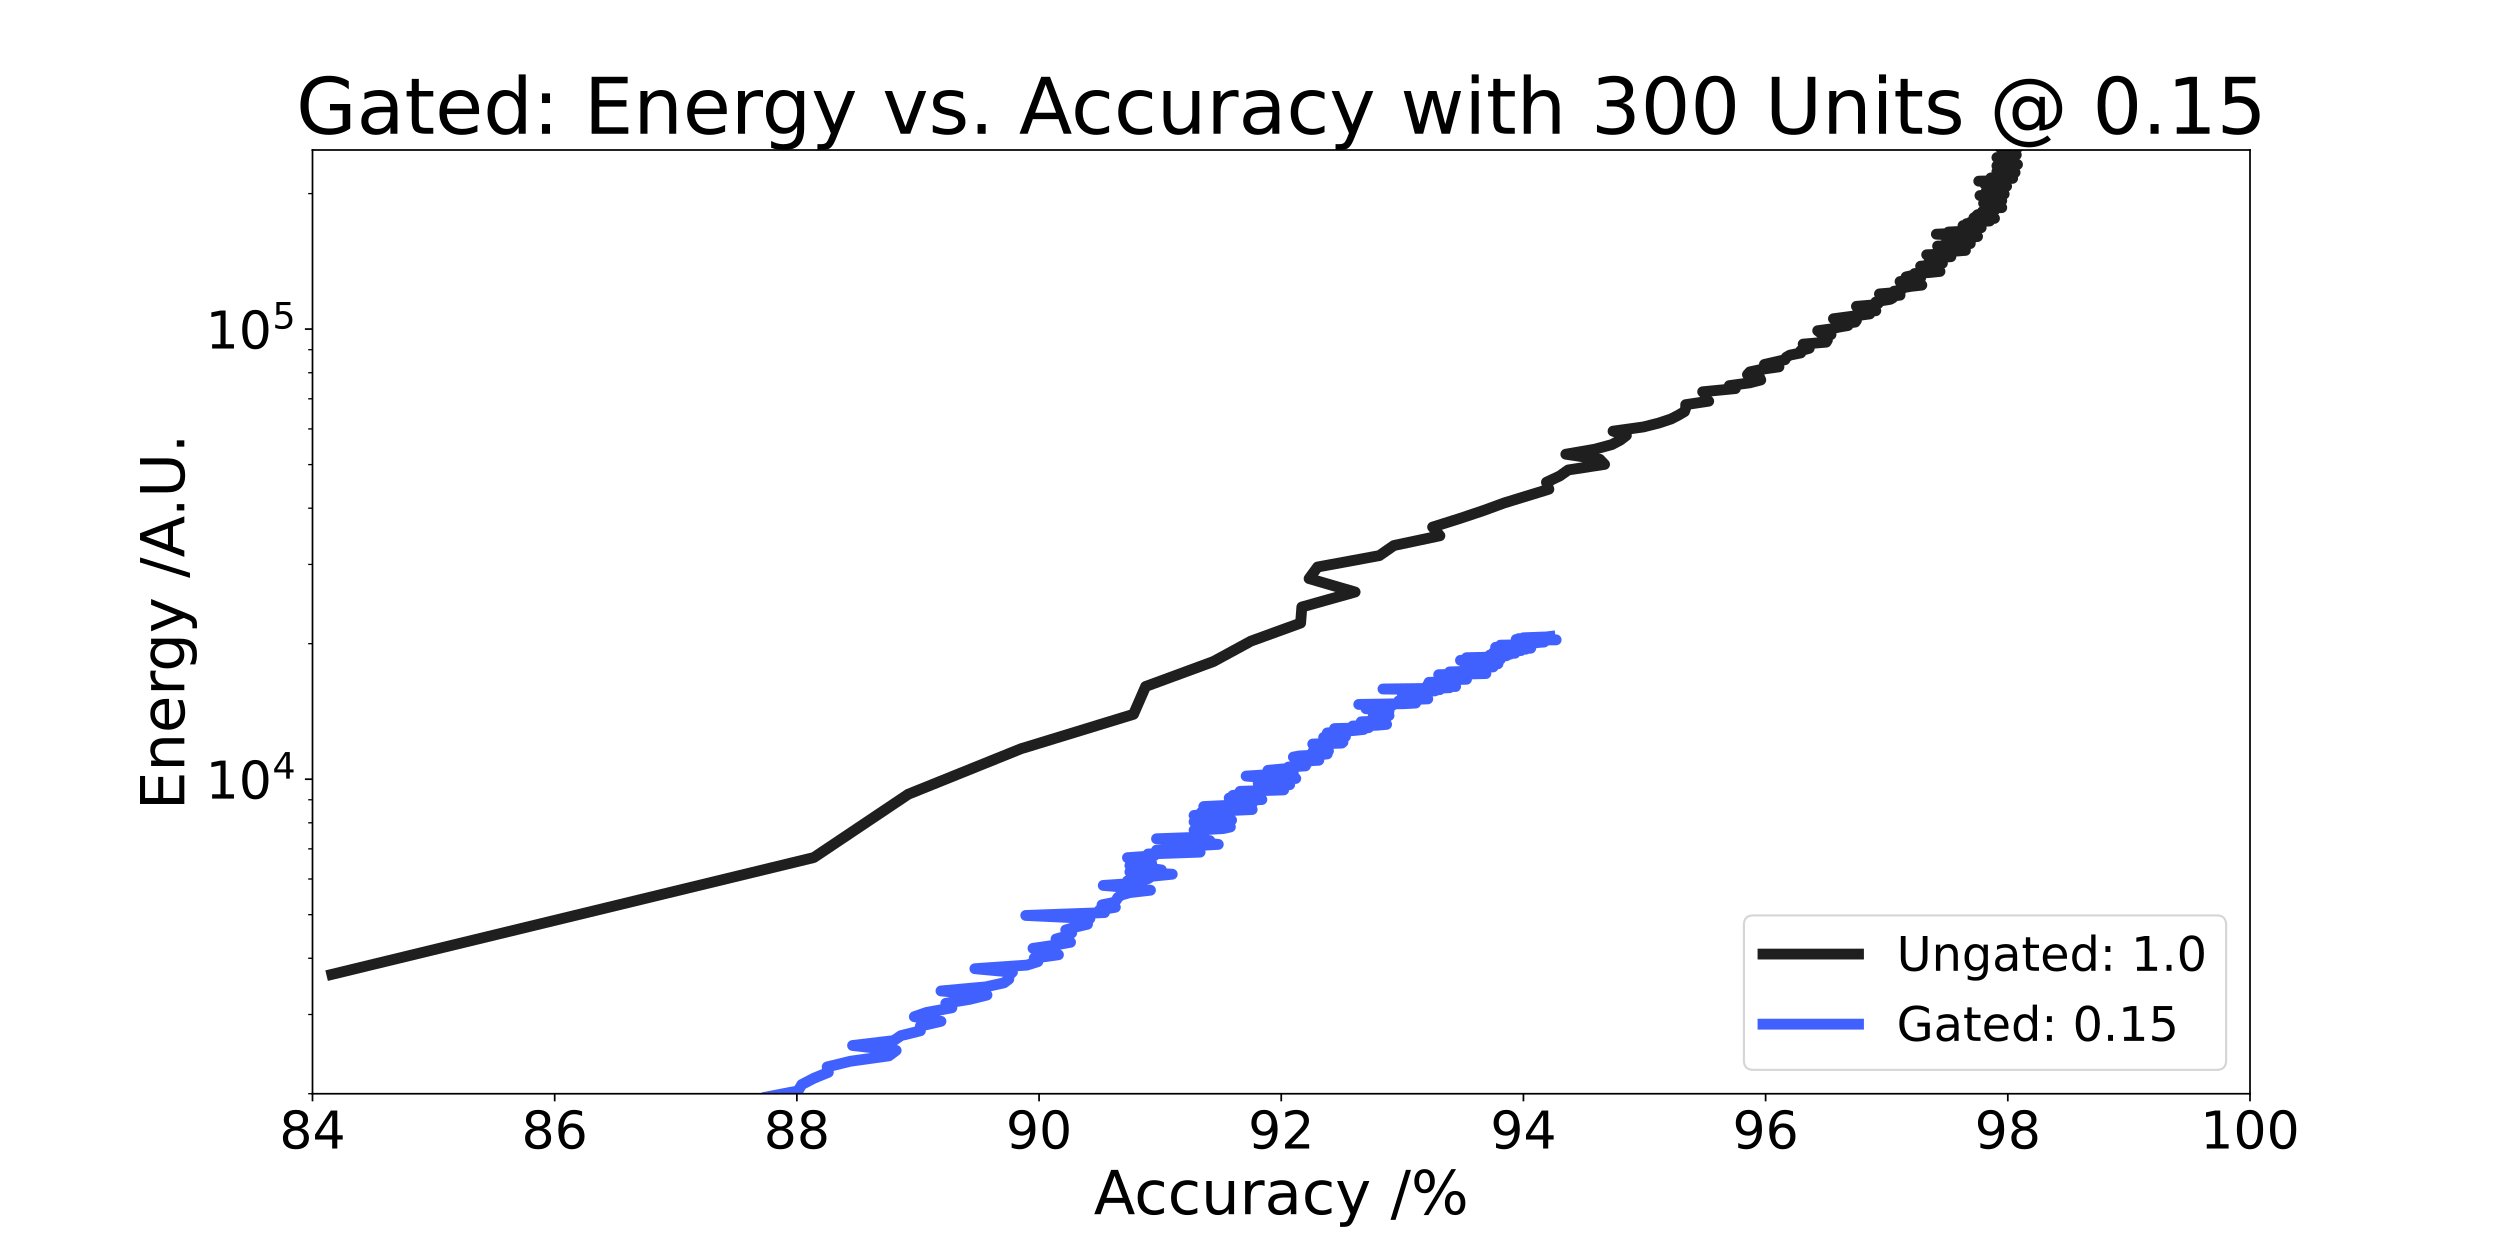 <?xml version="1.0" encoding="utf-8" standalone="no"?>
<!DOCTYPE svg PUBLIC "-//W3C//DTD SVG 1.1//EN"
  "http://www.w3.org/Graphics/SVG/1.1/DTD/svg11.dtd">
<!-- Created with matplotlib (https://matplotlib.org/) -->
<svg height="576pt" version="1.1" viewBox="0 0 1152 576" width="1152pt" xmlns="http://www.w3.org/2000/svg" xmlns:xlink="http://www.w3.org/1999/xlink">
 <defs>
  <style type="text/css">*{stroke-linecap:butt;stroke-linejoin:round;}</style>
 </defs>
 <g id="figure_1">
  <g id="patch_1">
   <path d="M 0 576 
L 1152 576 
L 1152 0 
L 0 0 
z
" style="fill:#ffffff;"/>
  </g>
  <g id="axes_1">
   <g id="patch_2">
    <path d="M 144 504 
L 1036.8 504 
L 1036.8 69.12 
L 144 69.12 
z
" style="fill:#ffffff;"/>
   </g>
   <g id="matplotlib.axis_1">
    <g id="xtick_1">
     <g id="line2d_1">
      <defs>
       <path d="M 0 0 
L 0 3.5 
" id="m99ed6a79a1" style="stroke:#000000;stroke-width:0.8;"/>
      </defs>
      <g>
       <use style="stroke:#000000;stroke-width:0.8;" x="144" xlink:href="#m99ed6a79a1" y="504"/>
      </g>
     </g>
     <g id="text_1">
      <!-- 84 -->
      <g transform="translate(128.73 529.236)scale(0.24 -0.24)">
       <defs>
        <path d="M 31.781 34.625 
Q 24.75 34.625 20.719 30.859 
Q 16.703 27.094 16.703 20.516 
Q 16.703 13.922 20.719 10.156 
Q 24.75 6.391 31.781 6.391 
Q 38.812 6.391 42.859 10.172 
Q 46.922 13.969 46.922 20.516 
Q 46.922 27.094 42.891 30.859 
Q 38.875 34.625 31.781 34.625 
z
M 21.922 38.812 
Q 15.578 40.375 12.031 44.719 
Q 8.5 49.078 8.5 55.328 
Q 8.5 64.062 14.719 69.141 
Q 20.953 74.219 31.781 74.219 
Q 42.672 74.219 48.875 69.141 
Q 55.078 64.062 55.078 55.328 
Q 55.078 49.078 51.531 44.719 
Q 48 40.375 41.703 38.812 
Q 48.828 37.156 52.797 32.312 
Q 56.781 27.484 56.781 20.516 
Q 56.781 9.906 50.312 4.234 
Q 43.844 -1.422 31.781 -1.422 
Q 19.734 -1.422 13.25 4.234 
Q 6.781 9.906 6.781 20.516 
Q 6.781 27.484 10.781 32.312 
Q 14.797 37.156 21.922 38.812 
z
M 18.312 54.391 
Q 18.312 48.734 21.844 45.562 
Q 25.391 42.391 31.781 42.391 
Q 38.141 42.391 41.719 45.562 
Q 45.312 48.734 45.312 54.391 
Q 45.312 60.062 41.719 63.234 
Q 38.141 66.406 31.781 66.406 
Q 25.391 66.406 21.844 63.234 
Q 18.312 60.062 18.312 54.391 
z
" id="DejaVuSans-56"/>
        <path d="M 37.797 64.312 
L 12.891 25.391 
L 37.797 25.391 
z
M 35.203 72.906 
L 47.609 72.906 
L 47.609 25.391 
L 58.016 25.391 
L 58.016 17.188 
L 47.609 17.188 
L 47.609 0 
L 37.797 0 
L 37.797 17.188 
L 4.891 17.188 
L 4.891 26.703 
z
" id="DejaVuSans-52"/>
       </defs>
       <use xlink:href="#DejaVuSans-56"/>
       <use x="63.623" xlink:href="#DejaVuSans-52"/>
      </g>
     </g>
    </g>
    <g id="xtick_2">
     <g id="line2d_2">
      <g>
       <use style="stroke:#000000;stroke-width:0.8;" x="255.6" xlink:href="#m99ed6a79a1" y="504"/>
      </g>
     </g>
     <g id="text_2">
      <!-- 86 -->
      <g transform="translate(240.33 529.236)scale(0.24 -0.24)">
       <defs>
        <path d="M 33.016 40.375 
Q 26.375 40.375 22.484 35.828 
Q 18.609 31.297 18.609 23.391 
Q 18.609 15.531 22.484 10.953 
Q 26.375 6.391 33.016 6.391 
Q 39.656 6.391 43.531 10.953 
Q 47.406 15.531 47.406 23.391 
Q 47.406 31.297 43.531 35.828 
Q 39.656 40.375 33.016 40.375 
z
M 52.594 71.297 
L 52.594 62.312 
Q 48.875 64.062 45.094 64.984 
Q 41.312 65.922 37.594 65.922 
Q 27.828 65.922 22.672 59.328 
Q 17.531 52.734 16.797 39.406 
Q 19.672 43.656 24.016 45.922 
Q 28.375 48.188 33.594 48.188 
Q 44.578 48.188 50.953 41.516 
Q 57.328 34.859 57.328 23.391 
Q 57.328 12.156 50.688 5.359 
Q 44.047 -1.422 33.016 -1.422 
Q 20.359 -1.422 13.672 8.266 
Q 6.984 17.969 6.984 36.375 
Q 6.984 53.656 15.188 63.938 
Q 23.391 74.219 37.203 74.219 
Q 40.922 74.219 44.703 73.484 
Q 48.484 72.75 52.594 71.297 
z
" id="DejaVuSans-54"/>
       </defs>
       <use xlink:href="#DejaVuSans-56"/>
       <use x="63.623" xlink:href="#DejaVuSans-54"/>
      </g>
     </g>
    </g>
    <g id="xtick_3">
     <g id="line2d_3">
      <g>
       <use style="stroke:#000000;stroke-width:0.8;" x="367.2" xlink:href="#m99ed6a79a1" y="504"/>
      </g>
     </g>
     <g id="text_3">
      <!-- 88 -->
      <g transform="translate(351.93 529.236)scale(0.24 -0.24)">
       <use xlink:href="#DejaVuSans-56"/>
       <use x="63.623" xlink:href="#DejaVuSans-56"/>
      </g>
     </g>
    </g>
    <g id="xtick_4">
     <g id="line2d_4">
      <g>
       <use style="stroke:#000000;stroke-width:0.8;" x="478.8" xlink:href="#m99ed6a79a1" y="504"/>
      </g>
     </g>
     <g id="text_4">
      <!-- 90 -->
      <g transform="translate(463.53 529.236)scale(0.24 -0.24)">
       <defs>
        <path d="M 10.984 1.516 
L 10.984 10.5 
Q 14.703 8.734 18.5 7.812 
Q 22.312 6.891 25.984 6.891 
Q 35.75 6.891 40.891 13.453 
Q 46.047 20.016 46.781 33.406 
Q 43.953 29.203 39.594 26.953 
Q 35.25 24.703 29.984 24.703 
Q 19.047 24.703 12.672 31.312 
Q 6.297 37.938 6.297 49.422 
Q 6.297 60.641 12.938 67.422 
Q 19.578 74.219 30.609 74.219 
Q 43.266 74.219 49.922 64.516 
Q 56.594 54.828 56.594 36.375 
Q 56.594 19.141 48.406 8.859 
Q 40.234 -1.422 26.422 -1.422 
Q 22.703 -1.422 18.891 -0.688 
Q 15.094 0.047 10.984 1.516 
z
M 30.609 32.422 
Q 37.25 32.422 41.125 36.953 
Q 45.016 41.5 45.016 49.422 
Q 45.016 57.281 41.125 61.844 
Q 37.25 66.406 30.609 66.406 
Q 23.969 66.406 20.094 61.844 
Q 16.219 57.281 16.219 49.422 
Q 16.219 41.5 20.094 36.953 
Q 23.969 32.422 30.609 32.422 
z
" id="DejaVuSans-57"/>
        <path d="M 31.781 66.406 
Q 24.172 66.406 20.328 58.906 
Q 16.5 51.422 16.5 36.375 
Q 16.5 21.391 20.328 13.891 
Q 24.172 6.391 31.781 6.391 
Q 39.453 6.391 43.281 13.891 
Q 47.125 21.391 47.125 36.375 
Q 47.125 51.422 43.281 58.906 
Q 39.453 66.406 31.781 66.406 
z
M 31.781 74.219 
Q 44.047 74.219 50.516 64.516 
Q 56.984 54.828 56.984 36.375 
Q 56.984 17.969 50.516 8.266 
Q 44.047 -1.422 31.781 -1.422 
Q 19.531 -1.422 13.062 8.266 
Q 6.594 17.969 6.594 36.375 
Q 6.594 54.828 13.062 64.516 
Q 19.531 74.219 31.781 74.219 
z
" id="DejaVuSans-48"/>
       </defs>
       <use xlink:href="#DejaVuSans-57"/>
       <use x="63.623" xlink:href="#DejaVuSans-48"/>
      </g>
     </g>
    </g>
    <g id="xtick_5">
     <g id="line2d_5">
      <g>
       <use style="stroke:#000000;stroke-width:0.8;" x="590.4" xlink:href="#m99ed6a79a1" y="504"/>
      </g>
     </g>
     <g id="text_5">
      <!-- 92 -->
      <g transform="translate(575.13 529.236)scale(0.24 -0.24)">
       <defs>
        <path d="M 19.188 8.297 
L 53.609 8.297 
L 53.609 0 
L 7.328 0 
L 7.328 8.297 
Q 12.938 14.109 22.625 23.891 
Q 32.328 33.688 34.812 36.531 
Q 39.547 41.844 41.422 45.531 
Q 43.312 49.219 43.312 52.781 
Q 43.312 58.594 39.234 62.25 
Q 35.156 65.922 28.609 65.922 
Q 23.969 65.922 18.812 64.312 
Q 13.672 62.703 7.812 59.422 
L 7.812 69.391 
Q 13.766 71.781 18.938 73 
Q 24.125 74.219 28.422 74.219 
Q 39.75 74.219 46.484 68.547 
Q 53.219 62.891 53.219 53.422 
Q 53.219 48.922 51.531 44.891 
Q 49.859 40.875 45.406 35.406 
Q 44.188 33.984 37.641 27.219 
Q 31.109 20.453 19.188 8.297 
z
" id="DejaVuSans-50"/>
       </defs>
       <use xlink:href="#DejaVuSans-57"/>
       <use x="63.623" xlink:href="#DejaVuSans-50"/>
      </g>
     </g>
    </g>
    <g id="xtick_6">
     <g id="line2d_6">
      <g>
       <use style="stroke:#000000;stroke-width:0.8;" x="702" xlink:href="#m99ed6a79a1" y="504"/>
      </g>
     </g>
     <g id="text_6">
      <!-- 94 -->
      <g transform="translate(686.73 529.236)scale(0.24 -0.24)">
       <use xlink:href="#DejaVuSans-57"/>
       <use x="63.623" xlink:href="#DejaVuSans-52"/>
      </g>
     </g>
    </g>
    <g id="xtick_7">
     <g id="line2d_7">
      <g>
       <use style="stroke:#000000;stroke-width:0.8;" x="813.6" xlink:href="#m99ed6a79a1" y="504"/>
      </g>
     </g>
     <g id="text_7">
      <!-- 96 -->
      <g transform="translate(798.33 529.236)scale(0.24 -0.24)">
       <use xlink:href="#DejaVuSans-57"/>
       <use x="63.623" xlink:href="#DejaVuSans-54"/>
      </g>
     </g>
    </g>
    <g id="xtick_8">
     <g id="line2d_8">
      <g>
       <use style="stroke:#000000;stroke-width:0.8;" x="925.2" xlink:href="#m99ed6a79a1" y="504"/>
      </g>
     </g>
     <g id="text_8">
      <!-- 98 -->
      <g transform="translate(909.93 529.236)scale(0.24 -0.24)">
       <use xlink:href="#DejaVuSans-57"/>
       <use x="63.623" xlink:href="#DejaVuSans-56"/>
      </g>
     </g>
    </g>
    <g id="xtick_9">
     <g id="line2d_9">
      <g>
       <use style="stroke:#000000;stroke-width:0.8;" x="1036.8" xlink:href="#m99ed6a79a1" y="504"/>
      </g>
     </g>
     <g id="text_9">
      <!-- 100 -->
      <g transform="translate(1013.895 529.236)scale(0.24 -0.24)">
       <defs>
        <path d="M 12.406 8.297 
L 28.516 8.297 
L 28.516 63.922 
L 10.984 60.406 
L 10.984 69.391 
L 28.422 72.906 
L 38.281 72.906 
L 38.281 8.297 
L 54.391 8.297 
L 54.391 0 
L 12.406 0 
z
" id="DejaVuSans-49"/>
       </defs>
       <use xlink:href="#DejaVuSans-49"/>
       <use x="63.623" xlink:href="#DejaVuSans-48"/>
       <use x="127.246" xlink:href="#DejaVuSans-48"/>
      </g>
     </g>
    </g>
    <g id="text_10">
     <!-- Accuracy /% -->
     <g transform="translate(504.013 559.503)scale(0.28 -0.28)">
      <defs>
       <path d="M 34.188 63.188 
L 20.797 26.906 
L 47.609 26.906 
z
M 28.609 72.906 
L 39.797 72.906 
L 67.578 0 
L 57.328 0 
L 50.688 18.703 
L 17.828 18.703 
L 11.188 0 
L 0.781 0 
z
" id="DejaVuSans-65"/>
       <path d="M 48.781 52.594 
L 48.781 44.188 
Q 44.969 46.297 41.141 47.344 
Q 37.312 48.391 33.406 48.391 
Q 24.656 48.391 19.812 42.844 
Q 14.984 37.312 14.984 27.297 
Q 14.984 17.281 19.812 11.734 
Q 24.656 6.203 33.406 6.203 
Q 37.312 6.203 41.141 7.25 
Q 44.969 8.297 48.781 10.406 
L 48.781 2.094 
Q 45.016 0.344 40.984 -0.531 
Q 36.969 -1.422 32.422 -1.422 
Q 20.062 -1.422 12.781 6.344 
Q 5.516 14.109 5.516 27.297 
Q 5.516 40.672 12.859 48.328 
Q 20.219 56 33.016 56 
Q 37.156 56 41.109 55.141 
Q 45.062 54.297 48.781 52.594 
z
" id="DejaVuSans-99"/>
       <path d="M 8.5 21.578 
L 8.5 54.688 
L 17.484 54.688 
L 17.484 21.922 
Q 17.484 14.156 20.5 10.266 
Q 23.531 6.391 29.594 6.391 
Q 36.859 6.391 41.078 11.031 
Q 45.312 15.672 45.312 23.688 
L 45.312 54.688 
L 54.297 54.688 
L 54.297 0 
L 45.312 0 
L 45.312 8.406 
Q 42.047 3.422 37.719 1 
Q 33.406 -1.422 27.688 -1.422 
Q 18.266 -1.422 13.375 4.438 
Q 8.5 10.297 8.5 21.578 
z
M 31.109 56 
z
" id="DejaVuSans-117"/>
       <path d="M 41.109 46.297 
Q 39.594 47.172 37.812 47.578 
Q 36.031 48 33.891 48 
Q 26.266 48 22.188 43.047 
Q 18.109 38.094 18.109 28.812 
L 18.109 0 
L 9.078 0 
L 9.078 54.688 
L 18.109 54.688 
L 18.109 46.188 
Q 20.953 51.172 25.484 53.578 
Q 30.031 56 36.531 56 
Q 37.453 56 38.578 55.875 
Q 39.703 55.766 41.062 55.516 
z
" id="DejaVuSans-114"/>
       <path d="M 34.281 27.484 
Q 23.391 27.484 19.188 25 
Q 14.984 22.516 14.984 16.5 
Q 14.984 11.719 18.141 8.906 
Q 21.297 6.109 26.703 6.109 
Q 34.188 6.109 38.703 11.406 
Q 43.219 16.703 43.219 25.484 
L 43.219 27.484 
z
M 52.203 31.203 
L 52.203 0 
L 43.219 0 
L 43.219 8.297 
Q 40.141 3.328 35.547 0.953 
Q 30.953 -1.422 24.312 -1.422 
Q 15.922 -1.422 10.953 3.297 
Q 6 8.016 6 15.922 
Q 6 25.141 12.172 29.828 
Q 18.359 34.516 30.609 34.516 
L 43.219 34.516 
L 43.219 35.406 
Q 43.219 41.609 39.141 45 
Q 35.062 48.391 27.688 48.391 
Q 23 48.391 18.547 47.266 
Q 14.109 46.141 10.016 43.891 
L 10.016 52.203 
Q 14.938 54.109 19.578 55.047 
Q 24.219 56 28.609 56 
Q 40.484 56 46.344 49.844 
Q 52.203 43.703 52.203 31.203 
z
" id="DejaVuSans-97"/>
       <path d="M 32.172 -5.078 
Q 28.375 -14.844 24.75 -17.812 
Q 21.141 -20.797 15.094 -20.797 
L 7.906 -20.797 
L 7.906 -13.281 
L 13.188 -13.281 
Q 16.891 -13.281 18.938 -11.516 
Q 21 -9.766 23.484 -3.219 
L 25.094 0.875 
L 2.984 54.688 
L 12.5 54.688 
L 29.594 11.922 
L 46.688 54.688 
L 56.203 54.688 
z
" id="DejaVuSans-121"/>
       <path id="DejaVuSans-32"/>
       <path d="M 25.391 72.906 
L 33.688 72.906 
L 8.297 -9.281 
L 0 -9.281 
z
" id="DejaVuSans-47"/>
       <path d="M 72.703 32.078 
Q 68.453 32.078 66.031 28.469 
Q 63.625 24.859 63.625 18.406 
Q 63.625 12.062 66.031 8.422 
Q 68.453 4.781 72.703 4.781 
Q 76.859 4.781 79.266 8.422 
Q 81.688 12.062 81.688 18.406 
Q 81.688 24.812 79.266 28.438 
Q 76.859 32.078 72.703 32.078 
z
M 72.703 38.281 
Q 80.422 38.281 84.953 32.906 
Q 89.5 27.547 89.5 18.406 
Q 89.5 9.281 84.938 3.922 
Q 80.375 -1.422 72.703 -1.422 
Q 64.891 -1.422 60.344 3.922 
Q 55.812 9.281 55.812 18.406 
Q 55.812 27.594 60.375 32.938 
Q 64.938 38.281 72.703 38.281 
z
M 22.312 68.016 
Q 18.109 68.016 15.688 64.375 
Q 13.281 60.75 13.281 54.391 
Q 13.281 47.953 15.672 44.328 
Q 18.062 40.719 22.312 40.719 
Q 26.562 40.719 28.969 44.328 
Q 31.391 47.953 31.391 54.391 
Q 31.391 60.688 28.953 64.344 
Q 26.516 68.016 22.312 68.016 
z
M 66.406 74.219 
L 74.219 74.219 
L 28.609 -1.422 
L 20.797 -1.422 
z
M 22.312 74.219 
Q 30.031 74.219 34.609 68.875 
Q 39.203 63.531 39.203 54.391 
Q 39.203 45.172 34.641 39.844 
Q 30.078 34.516 22.312 34.516 
Q 14.547 34.516 10.031 39.859 
Q 5.516 45.219 5.516 54.391 
Q 5.516 63.484 10.047 68.844 
Q 14.594 74.219 22.312 74.219 
z
" id="DejaVuSans-37"/>
      </defs>
      <use xlink:href="#DejaVuSans-65"/>
      <use x="66.658" xlink:href="#DejaVuSans-99"/>
      <use x="121.639" xlink:href="#DejaVuSans-99"/>
      <use x="176.619" xlink:href="#DejaVuSans-117"/>
      <use x="239.998" xlink:href="#DejaVuSans-114"/>
      <use x="281.111" xlink:href="#DejaVuSans-97"/>
      <use x="342.391" xlink:href="#DejaVuSans-99"/>
      <use x="397.371" xlink:href="#DejaVuSans-121"/>
      <use x="456.551" xlink:href="#DejaVuSans-32"/>
      <use x="488.338" xlink:href="#DejaVuSans-47"/>
      <use x="522.029" xlink:href="#DejaVuSans-37"/>
     </g>
    </g>
   </g>
   <g id="matplotlib.axis_2">
    <g id="ytick_1">
     <g id="line2d_10">
      <defs>
       <path d="M 0 0 
L -3.5 0 
" id="m118cb73f10" style="stroke:#000000;stroke-width:0.8;"/>
      </defs>
      <g>
       <use style="stroke:#000000;stroke-width:0.8;" x="144" xlink:href="#m118cb73f10" y="359.04"/>
      </g>
     </g>
     <g id="text_11">
      <!-- $\mathdefault{10^{4}}$ -->
      <g transform="translate(94.76 368.158)scale(0.24 -0.24)">
       <use transform="translate(0 0.684)" xlink:href="#DejaVuSans-49"/>
       <use transform="translate(63.623 0.684)" xlink:href="#DejaVuSans-48"/>
       <use transform="translate(128.203 38.966)scale(0.7)" xlink:href="#DejaVuSans-52"/>
      </g>
     </g>
    </g>
    <g id="ytick_2">
     <g id="line2d_11">
      <g>
       <use style="stroke:#000000;stroke-width:0.8;" x="144" xlink:href="#m118cb73f10" y="151.649"/>
      </g>
     </g>
     <g id="text_12">
      <!-- $\mathdefault{10^{5}}$ -->
      <g transform="translate(94.76 160.767)scale(0.24 -0.24)">
       <defs>
        <path d="M 10.797 72.906 
L 49.516 72.906 
L 49.516 64.594 
L 19.828 64.594 
L 19.828 46.734 
Q 21.969 47.469 24.109 47.828 
Q 26.266 48.188 28.422 48.188 
Q 40.625 48.188 47.75 41.5 
Q 54.891 34.812 54.891 23.391 
Q 54.891 11.625 47.562 5.094 
Q 40.234 -1.422 26.906 -1.422 
Q 22.312 -1.422 17.547 -0.641 
Q 12.797 0.141 7.719 1.703 
L 7.719 11.625 
Q 12.109 9.234 16.797 8.062 
Q 21.484 6.891 26.703 6.891 
Q 35.156 6.891 40.078 11.328 
Q 45.016 15.766 45.016 23.391 
Q 45.016 31 40.078 35.438 
Q 35.156 39.891 26.703 39.891 
Q 22.75 39.891 18.812 39.016 
Q 14.891 38.141 10.797 36.281 
z
" id="DejaVuSans-53"/>
       </defs>
       <use transform="translate(0 0.684)" xlink:href="#DejaVuSans-49"/>
       <use transform="translate(63.623 0.684)" xlink:href="#DejaVuSans-48"/>
       <use transform="translate(128.203 38.966)scale(0.7)" xlink:href="#DejaVuSans-53"/>
      </g>
     </g>
    </g>
    <g id="ytick_3">
     <g id="line2d_12">
      <defs>
       <path d="M 0 0 
L -2 0 
" id="maff7049615" style="stroke:#000000;stroke-width:0.6;"/>
      </defs>
      <g>
       <use style="stroke:#000000;stroke-width:0.6;" x="144" xlink:href="#maff7049615" y="504"/>
      </g>
     </g>
    </g>
    <g id="ytick_4">
     <g id="line2d_13">
      <g>
       <use style="stroke:#000000;stroke-width:0.6;" x="144" xlink:href="#maff7049615" y="467.48"/>
      </g>
     </g>
    </g>
    <g id="ytick_5">
     <g id="line2d_14">
      <g>
       <use style="stroke:#000000;stroke-width:0.6;" x="144" xlink:href="#maff7049615" y="441.569"/>
      </g>
     </g>
    </g>
    <g id="ytick_6">
     <g id="line2d_15">
      <g>
       <use style="stroke:#000000;stroke-width:0.6;" x="144" xlink:href="#maff7049615" y="421.471"/>
      </g>
     </g>
    </g>
    <g id="ytick_7">
     <g id="line2d_16">
      <g>
       <use style="stroke:#000000;stroke-width:0.6;" x="144" xlink:href="#maff7049615" y="405.049"/>
      </g>
     </g>
    </g>
    <g id="ytick_8">
     <g id="line2d_17">
      <g>
       <use style="stroke:#000000;stroke-width:0.6;" x="144" xlink:href="#maff7049615" y="391.165"/>
      </g>
     </g>
    </g>
    <g id="ytick_9">
     <g id="line2d_18">
      <g>
       <use style="stroke:#000000;stroke-width:0.6;" x="144" xlink:href="#maff7049615" y="379.138"/>
      </g>
     </g>
    </g>
    <g id="ytick_10">
     <g id="line2d_19">
      <g>
       <use style="stroke:#000000;stroke-width:0.6;" x="144" xlink:href="#maff7049615" y="368.53"/>
      </g>
     </g>
    </g>
    <g id="ytick_11">
     <g id="line2d_20">
      <g>
       <use style="stroke:#000000;stroke-width:0.6;" x="144" xlink:href="#maff7049615" y="296.609"/>
      </g>
     </g>
    </g>
    <g id="ytick_12">
     <g id="line2d_21">
      <g>
       <use style="stroke:#000000;stroke-width:0.6;" x="144" xlink:href="#maff7049615" y="260.089"/>
      </g>
     </g>
    </g>
    <g id="ytick_13">
     <g id="line2d_22">
      <g>
       <use style="stroke:#000000;stroke-width:0.6;" x="144" xlink:href="#maff7049615" y="234.178"/>
      </g>
     </g>
    </g>
    <g id="ytick_14">
     <g id="line2d_23">
      <g>
       <use style="stroke:#000000;stroke-width:0.6;" x="144" xlink:href="#maff7049615" y="214.08"/>
      </g>
     </g>
    </g>
    <g id="ytick_15">
     <g id="line2d_24">
      <g>
       <use style="stroke:#000000;stroke-width:0.6;" x="144" xlink:href="#maff7049615" y="197.659"/>
      </g>
     </g>
    </g>
    <g id="ytick_16">
     <g id="line2d_25">
      <g>
       <use style="stroke:#000000;stroke-width:0.6;" x="144" xlink:href="#maff7049615" y="183.774"/>
      </g>
     </g>
    </g>
    <g id="ytick_17">
     <g id="line2d_26">
      <g>
       <use style="stroke:#000000;stroke-width:0.6;" x="144" xlink:href="#maff7049615" y="171.747"/>
      </g>
     </g>
    </g>
    <g id="ytick_18">
     <g id="line2d_27">
      <g>
       <use style="stroke:#000000;stroke-width:0.6;" x="144" xlink:href="#maff7049615" y="161.139"/>
      </g>
     </g>
    </g>
    <g id="ytick_19">
     <g id="line2d_28">
      <g>
       <use style="stroke:#000000;stroke-width:0.6;" x="144" xlink:href="#maff7049615" y="89.218"/>
      </g>
     </g>
    </g>
    <g id="text_13">
     <!-- Energy /A.U. -->
     <g transform="translate(84.937 373.22)rotate(-90)scale(0.28 -0.28)">
      <defs>
       <path d="M 9.812 72.906 
L 55.906 72.906 
L 55.906 64.594 
L 19.672 64.594 
L 19.672 43.016 
L 54.391 43.016 
L 54.391 34.719 
L 19.672 34.719 
L 19.672 8.297 
L 56.781 8.297 
L 56.781 0 
L 9.812 0 
z
" id="DejaVuSans-69"/>
       <path d="M 54.891 33.016 
L 54.891 0 
L 45.906 0 
L 45.906 32.719 
Q 45.906 40.484 42.875 44.328 
Q 39.844 48.188 33.797 48.188 
Q 26.516 48.188 22.312 43.547 
Q 18.109 38.922 18.109 30.906 
L 18.109 0 
L 9.078 0 
L 9.078 54.688 
L 18.109 54.688 
L 18.109 46.188 
Q 21.344 51.125 25.703 53.562 
Q 30.078 56 35.797 56 
Q 45.219 56 50.047 50.172 
Q 54.891 44.344 54.891 33.016 
z
" id="DejaVuSans-110"/>
       <path d="M 56.203 29.594 
L 56.203 25.203 
L 14.891 25.203 
Q 15.484 15.922 20.484 11.062 
Q 25.484 6.203 34.422 6.203 
Q 39.594 6.203 44.453 7.469 
Q 49.312 8.734 54.109 11.281 
L 54.109 2.781 
Q 49.266 0.734 44.188 -0.344 
Q 39.109 -1.422 33.891 -1.422 
Q 20.797 -1.422 13.156 6.188 
Q 5.516 13.812 5.516 26.812 
Q 5.516 40.234 12.766 48.109 
Q 20.016 56 32.328 56 
Q 43.359 56 49.781 48.891 
Q 56.203 41.797 56.203 29.594 
z
M 47.219 32.234 
Q 47.125 39.594 43.094 43.984 
Q 39.062 48.391 32.422 48.391 
Q 24.906 48.391 20.391 44.141 
Q 15.875 39.891 15.188 32.172 
z
" id="DejaVuSans-101"/>
       <path d="M 45.406 27.984 
Q 45.406 37.75 41.375 43.109 
Q 37.359 48.484 30.078 48.484 
Q 22.859 48.484 18.828 43.109 
Q 14.797 37.75 14.797 27.984 
Q 14.797 18.266 18.828 12.891 
Q 22.859 7.516 30.078 7.516 
Q 37.359 7.516 41.375 12.891 
Q 45.406 18.266 45.406 27.984 
z
M 54.391 6.781 
Q 54.391 -7.172 48.188 -13.984 
Q 42 -20.797 29.203 -20.797 
Q 24.469 -20.797 20.266 -20.094 
Q 16.062 -19.391 12.109 -17.922 
L 12.109 -9.188 
Q 16.062 -11.328 19.922 -12.344 
Q 23.781 -13.375 27.781 -13.375 
Q 36.625 -13.375 41.016 -8.766 
Q 45.406 -4.156 45.406 5.172 
L 45.406 9.625 
Q 42.625 4.781 38.281 2.391 
Q 33.938 0 27.875 0 
Q 17.828 0 11.672 7.656 
Q 5.516 15.328 5.516 27.984 
Q 5.516 40.672 11.672 48.328 
Q 17.828 56 27.875 56 
Q 33.938 56 38.281 53.609 
Q 42.625 51.219 45.406 46.391 
L 45.406 54.688 
L 54.391 54.688 
z
" id="DejaVuSans-103"/>
       <path d="M 10.688 12.406 
L 21 12.406 
L 21 0 
L 10.688 0 
z
" id="DejaVuSans-46"/>
       <path d="M 8.688 72.906 
L 18.609 72.906 
L 18.609 28.609 
Q 18.609 16.891 22.844 11.734 
Q 27.094 6.594 36.625 6.594 
Q 46.094 6.594 50.344 11.734 
Q 54.594 16.891 54.594 28.609 
L 54.594 72.906 
L 64.5 72.906 
L 64.5 27.391 
Q 64.5 13.141 57.438 5.859 
Q 50.391 -1.422 36.625 -1.422 
Q 22.797 -1.422 15.734 5.859 
Q 8.688 13.141 8.688 27.391 
z
" id="DejaVuSans-85"/>
      </defs>
      <use xlink:href="#DejaVuSans-69"/>
      <use x="63.184" xlink:href="#DejaVuSans-110"/>
      <use x="126.562" xlink:href="#DejaVuSans-101"/>
      <use x="188.086" xlink:href="#DejaVuSans-114"/>
      <use x="227.449" xlink:href="#DejaVuSans-103"/>
      <use x="290.926" xlink:href="#DejaVuSans-121"/>
      <use x="350.105" xlink:href="#DejaVuSans-32"/>
      <use x="381.893" xlink:href="#DejaVuSans-47"/>
      <use x="415.584" xlink:href="#DejaVuSans-65"/>
      <use x="482.242" xlink:href="#DejaVuSans-46"/>
      <use x="514.029" xlink:href="#DejaVuSans-85"/>
      <use x="587.223" xlink:href="#DejaVuSans-46"/>
     </g>
    </g>
   </g>
   <g id="line2d_29">
    <path clip-path="url(#p86ae964ac0)" d="M 152.928 448.991 
L 375.012 395.149 
L 418.536 365.973 
L 470.43 345.036 
L 522.324 329.137 
L 527.904 316.33 
L 559.152 304.822 
L 576.45 295.418 
L 599.328 287.102 
L 599.886 279.71 
L 624.438 272.802 
L 603.234 266.614 
L 607.14 261.278 
L 635.598 256.026 
L 642.294 251.375 
L 663.498 246.88 
L 660.15 242.872 
L 672.426 238.996 
L 683.586 235.251 
L 693.072 231.772 
L 713.718 225.43 
L 712.602 222.217 
L 718.74 219.323 
L 722.646 216.556 
L 739.386 213.986 
L 737.154 211.649 
L 721.53 209.3 
L 734.922 206.984 
L 742.734 204.87 
L 746.64 202.794 
L 749.43 200.662 
L 743.292 198.677 
L 757.242 196.746 
L 764.496 194.908 
L 770.076 193.039 
L 773.424 191.3 
L 776.214 189.669 
L 776.772 188.04 
L 776.772 186.469 
L 787.374 184.87 
L 785.7 183.411 
L 786.258 181.998 
L 784.584 180.535 
L 799.65 179.072 
L 796.86 177.695 
L 806.346 176.399 
L 811.368 175.096 
L 810.81 173.83 
L 805.23 172.619 
L 806.346 171.362 
L 811.926 170.165 
L 819.738 169.056 
L 813.042 167.938 
L 822.528 165.748 
L 823.086 164.642 
L 824.76 163.649 
L 829.782 162.631 
L 829.782 161.579 
L 833.688 160.512 
L 833.688 159.527 
L 830.898 158.565 
L 841.5 157.667 
L 842.058 156.758 
L 840.942 155.906 
L 840.942 154.997 
L 843.732 154.178 
L 838.71 153.287 
L 837.594 152.396 
L 843.732 151.566 
L 847.08 150.789 
L 851.544 150.004 
L 848.754 149.219 
L 854.892 148.424 
L 855.45 147.648 
L 844.848 146.879 
L 861.588 144.661 
L 856.008 143.899 
L 864.378 143.179 
L 858.24 142.496 
L 861.03 141.816 
L 855.45 141.161 
L 863.82 140.455 
L 865.494 139.827 
L 864.378 139.157 
L 867.168 138.549 
L 871.074 137.917 
L 872.19 137.255 
L 869.4 136.618 
L 875.538 136.019 
L 866.052 135.434 
L 873.306 134.819 
L 872.748 134.206 
L 876.096 133.662 
L 875.538 133.116 
L 877.212 132.509 
L 880.56 131.953 
L 885.582 131.388 
L 876.654 130.311 
L 875.538 129.737 
L 878.886 129.191 
L 883.908 128.643 
L 885.024 128.138 
L 878.328 127.584 
L 880.56 127.081 
L 885.582 126.568 
L 882.234 126.056 
L 889.488 125.537 
L 893.952 125.07 
L 887.256 124.565 
L 887.256 124.094 
L 893.394 123.629 
L 885.024 122.652 
L 890.604 122.187 
L 890.604 121.75 
L 895.068 121.298 
L 892.836 120.844 
L 888.93 120.421 
L 890.046 119.992 
L 893.952 119.548 
L 891.72 119.103 
L 892.836 118.726 
L 898.974 118.286 
L 894.51 117.848 
L 887.814 117.404 
L 897.858 116.979 
L 894.51 116.547 
L 900.648 115.758 
L 905.67 115.383 
L 900.648 114.996 
L 899.532 114.583 
L 897.858 114.2 
L 898.974 113.788 
L 892.836 113.396 
L 904.554 112.985 
L 903.438 112.584 
L 907.902 112.23 
L 896.742 111.843 
L 901.764 111.452 
L 902.322 111.079 
L 906.228 110.744 
L 900.648 110.364 
L 905.67 110.027 
L 909.018 109.655 
L 907.344 109.344 
L 911.25 108.994 
L 907.344 108.629 
L 892.278 107.907 
L 906.786 107.225 
L 897.858 106.914 
L 904.554 106.577 
L 907.902 105.929 
L 906.228 105.576 
L 908.46 105.23 
L 912.924 104.933 
L 909.576 104.604 
L 905.112 104.277 
L 904.554 103.969 
L 909.576 103.642 
L 909.576 103.349 
L 906.228 103.057 
L 910.692 102.764 
L 907.902 102.451 
L 911.25 102.131 
L 916.83 101.837 
L 910.692 101.227 
L 912.366 100.95 
L 919.062 100.636 
L 909.576 100.346 
L 915.156 100.045 
L 910.692 99.761 
L 910.692 99.48 
L 912.366 99.229 
L 911.25 98.942 
L 912.366 98.667 
L 914.598 98.388 
L 914.04 98.108 
L 916.83 97.813 
L 913.482 97.531 
L 918.504 97.265 
L 919.062 96.973 
L 915.156 96.725 
L 917.388 96.217 
L 915.156 95.931 
L 922.41 95.679 
L 918.504 95.435 
L 915.156 94.915 
L 918.504 94.662 
L 916.83 94.403 
L 916.272 94.153 
L 917.946 93.907 
L 914.04 93.655 
L 915.156 93.431 
L 917.388 93.217 
L 915.156 92.99 
L 916.272 92.749 
L 922.41 92.489 
L 914.598 92.244 
L 914.598 91.998 
L 917.388 91.751 
L 914.598 91.505 
L 914.598 91.262 
L 916.272 91.045 
L 916.83 90.79 
L 920.178 90.571 
L 917.946 90.345 
L 912.366 90.107 
L 923.526 89.433 
L 918.504 89.226 
L 921.852 88.564 
L 915.156 88.334 
L 916.272 88.122 
L 919.062 87.932 
L 917.388 87.689 
L 920.178 87.484 
L 921.294 87.282 
L 920.178 87.072 
L 917.946 86.871 
L 921.294 86.666 
L 920.736 86.459 
L 921.294 86.256 
L 918.504 86.036 
L 924.642 85.83 
L 917.946 85.63 
L 916.83 85.422 
L 921.852 85.031 
L 914.598 84.856 
L 923.526 84.657 
L 919.062 84.456 
L 919.062 84.248 
L 924.084 83.857 
L 911.808 83.473 
L 920.178 83.273 
L 920.178 83.094 
L 922.41 82.922 
L 918.504 82.737 
L 921.294 82.367 
L 927.432 82.185 
L 917.388 81.994 
L 923.526 81.822 
L 920.178 81.613 
L 925.758 81.266 
L 923.526 81.076 
L 923.526 80.89 
L 922.968 80.711 
L 920.736 80.372 
L 922.968 80.185 
L 921.852 80.01 
L 923.526 79.839 
L 923.526 79.67 
L 928.548 79.492 
L 920.178 79.337 
L 921.852 79.187 
L 920.178 79.001 
L 921.852 78.846 
L 925.2 78.705 
L 921.294 78.393 
L 925.2 78.218 
L 924.084 78.051 
L 926.316 77.887 
L 921.852 77.564 
L 923.526 77.384 
L 923.526 77.207 
L 924.642 77.04 
L 923.526 76.88 
L 926.874 76.727 
L 920.178 76.428 
L 924.642 76.267 
L 922.968 76.109 
L 929.664 75.807 
L 924.084 75.647 
L 926.874 75.478 
L 926.874 75.332 
L 927.432 75.179 
L 926.874 75.055 
L 924.642 74.916 
L 927.432 74.752 
L 921.294 74.46 
L 925.2 73.98 
L 927.99 73.84 
L 922.41 73.687 
L 925.2 73.543 
L 924.642 73.426 
L 926.316 73.294 
L 925.758 73.145 
L 926.316 73 
L 925.758 72.862 
L 924.642 72.727 
L 920.178 72.598 
L 926.316 72.478 
L 924.084 72.189 
L 928.548 72.034 
L 926.316 71.906 
L 926.874 71.765 
L 922.968 71.646 
L 928.548 71.509 
L 929.106 71.367 
L 925.2 71.246 
L 926.316 71.119 
L 924.084 70.983 
L 925.2 70.853 
L 927.432 70.726 
L 925.2 70.589 
L 928.548 70.46 
L 925.2 70.321 
L 927.99 70.067 
L 927.99 69.945 
L 926.316 69.824 
L 926.874 69.702 
L 926.874 69.57 
L 927.99 69.444 
L 923.526 69.312 
L 927.432 69.191 
L 925.758 69.066 
L 928.548 68.946 
L 925.758 68.819 
L 926.316 68.698 
L 928.548 68.479 
L 927.99 68.355 
L 921.852 68.007 
L 924.084 67.893 
L 921.294 67.767 
L 930.222 67.646 
L 928.548 67.405 
L 928.548 67.405 
" style="fill:none;stroke:#1f1f1f;stroke-linecap:square;stroke-width:5;"/>
   </g>
   <g id="line2d_30">
    <path clip-path="url(#p86ae964ac0)" d="M 172.24 577 
L 197.568 573.08 
L 193.662 567.782 
L 227.7 562.954 
L 248.346 557.936 
L 270.666 553.423 
L 271.224 548.713 
L 269.55 544.188 
L 269.55 540.084 
L 298.008 536.124 
L 301.914 532.228 
L 319.77 528.36 
L 337.068 524.908 
L 328.698 521.546 
L 331.488 518.203 
L 341.532 514.977 
L 350.46 511.711 
L 353.808 508.769 
L 352.134 505.708 
L 367.758 502.678 
L 369.432 499.771 
L 375.012 496.866 
L 381.708 494.118 
L 381.15 491.639 
L 391.752 489.037 
L 409.608 486.538 
L 412.956 484.039 
L 392.868 481.763 
L 411.84 479.501 
L 415.188 477.199 
L 424.116 474.991 
L 424.116 472.815 
L 433.602 470.619 
L 421.326 468.496 
L 426.906 466.544 
L 438.624 464.404 
L 435.834 462.321 
L 446.994 460.458 
L 454.806 458.508 
L 433.602 456.631 
L 454.248 454.754 
L 462.618 452.892 
L 464.85 451.236 
L 464.85 449.583 
L 466.524 447.984 
L 449.226 446.384 
L 473.22 444.72 
L 478.242 443.134 
L 476.568 441.527 
L 487.728 439.952 
L 480.474 438.478 
L 476.01 436.997 
L 485.496 435.622 
L 493.308 434.198 
L 486.612 432.693 
L 491.634 431.308 
L 493.866 429.889 
L 491.076 428.516 
L 495.54 427.2 
L 501.12 425.893 
L 501.12 424.571 
L 502.236 423.222 
L 472.662 421.837 
L 508.932 420.529 
L 506.7 419.286 
L 513.954 418.07 
L 507.816 416.946 
L 513.396 415.824 
L 514.512 414.634 
L 515.07 413.572 
L 516.744 412.412 
L 520.65 411.306 
L 530.136 410.205 
L 521.766 409.146 
L 508.374 408.005 
L 524.556 406.928 
L 519.534 405.908 
L 529.02 404.886 
L 530.694 403.793 
L 540.18 402.834 
L 520.65 401.8 
L 535.158 400.863 
L 520.65 398.856 
L 530.694 397.883 
L 529.578 396.987 
L 529.578 396.082 
L 519.534 395.224 
L 531.81 394.334 
L 529.02 393.52 
L 553.014 392.659 
L 532.926 391.734 
L 547.434 390.891 
L 546.876 389.906 
L 561.384 389.094 
L 552.456 388.185 
L 557.478 387.354 
L 532.926 386.502 
L 554.688 385.729 
L 554.688 384.137 
L 551.34 383.315 
L 550.224 382.561 
L 563.616 381.811 
L 566.964 381.065 
L 554.688 380.237 
L 559.152 379.491 
L 550.224 378.678 
L 567.522 377.931 
L 554.13 377.21 
L 556.92 376.536 
L 550.224 375.738 
L 559.71 374.999 
L 553.572 374.307 
L 563.616 373.669 
L 577.008 373.031 
L 575.334 372.374 
L 554.688 371.647 
L 568.08 371.011 
L 577.008 370.379 
L 571.428 369.736 
L 570.87 369.101 
L 581.472 368.426 
L 566.406 367.748 
L 571.986 367.125 
L 568.08 366.528 
L 572.544 365.912 
L 580.356 365.305 
L 571.428 364.637 
L 591.516 363.998 
L 585.378 363.341 
L 585.378 362.753 
L 588.726 362.138 
L 594.306 361.581 
L 579.798 361.01 
L 587.61 360.45 
L 582.588 359.292 
L 597.096 358.719 
L 580.914 358.166 
L 574.218 357.614 
L 582.588 357.082 
L 595.98 356.55 
L 594.306 356.041 
L 593.19 355.471 
L 584.262 354.969 
L 595.422 353.929 
L 593.748 353.439 
L 601.56 352.922 
L 597.096 352.383 
L 602.118 351.834 
L 597.654 351.317 
L 599.328 350.796 
L 607.698 350.329 
L 606.582 349.878 
L 606.582 349.387 
L 595.98 348.85 
L 598.77 348.342 
L 607.698 347.856 
L 611.604 347.41 
L 604.908 346.488 
L 612.162 346.015 
L 611.604 345.539 
L 605.466 345.075 
L 610.488 344.616 
L 608.256 344.193 
L 609.93 343.749 
L 612.162 343.316 
L 604.908 342.855 
L 618.3 342.425 
L 618.858 341.968 
L 614.394 341.551 
L 610.488 340.668 
L 614.952 340.232 
L 609.93 339.799 
L 619.974 339.418 
L 616.626 338.978 
L 612.162 338.558 
L 614.952 338.138 
L 611.604 337.726 
L 618.3 337.334 
L 619.416 336.944 
L 624.438 336.558 
L 628.344 336.139 
L 614.952 335.722 
L 630.576 335.335 
L 631.134 334.929 
L 623.322 334.554 
L 634.482 334.184 
L 638.946 333.789 
L 629.46 333.402 
L 638.388 332.982 
L 627.228 332.613 
L 634.482 332.252 
L 638.388 331.904 
L 635.598 331.554 
L 637.83 331.179 
L 634.482 330.8 
L 638.946 330.42 
L 636.156 330.053 
L 640.062 329.726 
L 632.808 329.366 
L 636.714 329.027 
L 633.924 328.71 
L 635.04 328.346 
L 636.714 327.979 
L 640.062 327.622 
L 636.156 327.277 
L 635.598 326.919 
L 629.46 326.588 
L 640.062 326.258 
L 636.714 325.571 
L 641.178 325.252 
L 641.736 324.919 
L 626.112 324.597 
L 646.758 324.271 
L 652.338 323.969 
L 646.758 323.648 
L 646.758 323.332 
L 644.526 322.966 
L 653.454 322.674 
L 649.548 322.345 
L 657.918 322.046 
L 650.106 321.455 
L 651.78 321.147 
L 656.802 320.824 
L 654.57 320.52 
L 646.2 319.905 
L 646.2 319.586 
L 655.686 319.285 
L 653.454 318.983 
L 655.686 318.664 
L 661.266 318.354 
L 657.918 318.088 
L 663.498 317.781 
L 637.272 317.492 
L 660.15 317.208 
L 667.962 316.896 
L 659.034 316.595 
L 670.752 316.335 
L 662.94 316.077 
L 669.636 315.786 
L 657.918 315.508 
L 668.52 314.925 
L 670.752 314.674 
L 658.476 314.414 
L 670.194 314.137 
L 662.382 313.861 
L 663.498 313.591 
L 665.73 313.305 
L 675.774 313.002 
L 673.542 312.705 
L 670.752 312.45 
L 674.658 312.195 
L 665.172 311.929 
L 672.426 311.652 
L 670.194 311.386 
L 662.94 310.901 
L 684.702 310.379 
L 681.912 310.124 
L 683.028 309.878 
L 667.962 309.615 
L 683.586 309.083 
L 678.564 308.84 
L 677.448 308.58 
L 674.658 308.314 
L 682.47 308.084 
L 679.122 307.825 
L 688.05 307.31 
L 683.028 307.074 
L 685.818 306.838 
L 681.912 306.585 
L 675.774 306.338 
L 690.282 305.88 
L 685.818 305.649 
L 688.608 305.425 
L 676.89 305.207 
L 684.702 304.987 
L 679.68 304.743 
L 687.492 304.503 
L 672.984 304.283 
L 691.398 303.79 
L 683.028 303.544 
L 688.608 303.301 
L 675.774 303.065 
L 686.376 302.832 
L 686.376 302.615 
L 687.492 302.377 
L 694.188 302.155 
L 686.376 301.937 
L 695.862 301.459 
L 691.398 301.252 
L 698.094 301.014 
L 688.05 300.808 
L 689.724 300.581 
L 694.746 300.406 
L 696.978 300.206 
L 693.63 299.978 
L 700.884 299.779 
L 696.978 299.347 
L 703.116 299.132 
L 700.326 298.913 
L 705.348 298.7 
L 703.674 298.511 
L 689.166 298.274 
L 693.63 298.076 
L 703.674 297.879 
L 693.63 297.657 
L 704.79 297.468 
L 691.398 297.284 
L 705.348 297.066 
L 703.116 296.867 
L 704.232 296.691 
L 704.232 296.481 
L 707.58 296.259 
L 708.696 296.057 
L 711.486 295.86 
L 708.138 295.654 
L 708.696 295.443 
L 699.21 295.055 
L 717.066 294.851 
L 698.652 294.653 
L 712.044 294.461 
L 699.768 294.29 
L 714.276 294.082 
L 702 293.884 
L 712.602 293.499 
L 714.276 293.288 
L 714.276 293.288 
" style="fill:none;stroke:#4161ff;stroke-linecap:square;stroke-width:5;"/>
   </g>
   <g id="patch_3">
    <path d="M 144 504 
L 144 69.12 
" style="fill:none;stroke:#000000;stroke-linecap:square;stroke-linejoin:miter;stroke-width:0.8;"/>
   </g>
   <g id="patch_4">
    <path d="M 1036.8 504 
L 1036.8 69.12 
" style="fill:none;stroke:#000000;stroke-linecap:square;stroke-linejoin:miter;stroke-width:0.8;"/>
   </g>
   <g id="patch_5">
    <path d="M 144 504 
L 1036.8 504 
" style="fill:none;stroke:#000000;stroke-linecap:square;stroke-linejoin:miter;stroke-width:0.8;"/>
   </g>
   <g id="patch_6">
    <path d="M 144 69.12 
L 1036.8 69.12 
" style="fill:none;stroke:#000000;stroke-linecap:square;stroke-linejoin:miter;stroke-width:0.8;"/>
   </g>
   <g id="text_14">
    <!-- Gated: Energy vs. Accuracy with 300 Units @ 0.15 -->
    <g transform="translate(136.443 61.633)scale(0.36 -0.36)">
     <defs>
      <path d="M 59.516 10.406 
L 59.516 29.984 
L 43.406 29.984 
L 43.406 38.094 
L 69.281 38.094 
L 69.281 6.781 
Q 63.578 2.734 56.688 0.656 
Q 49.812 -1.422 42 -1.422 
Q 24.906 -1.422 15.25 8.562 
Q 5.609 18.562 5.609 36.375 
Q 5.609 54.25 15.25 64.234 
Q 24.906 74.219 42 74.219 
Q 49.125 74.219 55.547 72.453 
Q 61.969 70.703 67.391 67.281 
L 67.391 56.781 
Q 61.922 61.422 55.766 63.766 
Q 49.609 66.109 42.828 66.109 
Q 29.438 66.109 22.719 58.641 
Q 16.016 51.172 16.016 36.375 
Q 16.016 21.625 22.719 14.156 
Q 29.438 6.688 42.828 6.688 
Q 48.047 6.688 52.141 7.594 
Q 56.25 8.5 59.516 10.406 
z
" id="DejaVuSans-71"/>
      <path d="M 18.312 70.219 
L 18.312 54.688 
L 36.812 54.688 
L 36.812 47.703 
L 18.312 47.703 
L 18.312 18.016 
Q 18.312 11.328 20.141 9.422 
Q 21.969 7.516 27.594 7.516 
L 36.812 7.516 
L 36.812 0 
L 27.594 0 
Q 17.188 0 13.234 3.875 
Q 9.281 7.766 9.281 18.016 
L 9.281 47.703 
L 2.688 47.703 
L 2.688 54.688 
L 9.281 54.688 
L 9.281 70.219 
z
" id="DejaVuSans-116"/>
      <path d="M 45.406 46.391 
L 45.406 75.984 
L 54.391 75.984 
L 54.391 0 
L 45.406 0 
L 45.406 8.203 
Q 42.578 3.328 38.25 0.953 
Q 33.938 -1.422 27.875 -1.422 
Q 17.969 -1.422 11.734 6.484 
Q 5.516 14.406 5.516 27.297 
Q 5.516 40.188 11.734 48.094 
Q 17.969 56 27.875 56 
Q 33.938 56 38.25 53.625 
Q 42.578 51.266 45.406 46.391 
z
M 14.797 27.297 
Q 14.797 17.391 18.875 11.75 
Q 22.953 6.109 30.078 6.109 
Q 37.203 6.109 41.297 11.75 
Q 45.406 17.391 45.406 27.297 
Q 45.406 37.203 41.297 42.844 
Q 37.203 48.484 30.078 48.484 
Q 22.953 48.484 18.875 42.844 
Q 14.797 37.203 14.797 27.297 
z
" id="DejaVuSans-100"/>
      <path d="M 11.719 12.406 
L 22.016 12.406 
L 22.016 0 
L 11.719 0 
z
M 11.719 51.703 
L 22.016 51.703 
L 22.016 39.312 
L 11.719 39.312 
z
" id="DejaVuSans-58"/>
      <path d="M 2.984 54.688 
L 12.5 54.688 
L 29.594 8.797 
L 46.688 54.688 
L 56.203 54.688 
L 35.688 0 
L 23.484 0 
z
" id="DejaVuSans-118"/>
      <path d="M 44.281 53.078 
L 44.281 44.578 
Q 40.484 46.531 36.375 47.5 
Q 32.281 48.484 27.875 48.484 
Q 21.188 48.484 17.844 46.438 
Q 14.5 44.391 14.5 40.281 
Q 14.5 37.156 16.891 35.375 
Q 19.281 33.594 26.516 31.984 
L 29.594 31.297 
Q 39.156 29.25 43.188 25.516 
Q 47.219 21.781 47.219 15.094 
Q 47.219 7.469 41.188 3.016 
Q 35.156 -1.422 24.609 -1.422 
Q 20.219 -1.422 15.453 -0.562 
Q 10.688 0.297 5.422 2 
L 5.422 11.281 
Q 10.406 8.688 15.234 7.391 
Q 20.062 6.109 24.812 6.109 
Q 31.156 6.109 34.562 8.281 
Q 37.984 10.453 37.984 14.406 
Q 37.984 18.062 35.516 20.016 
Q 33.062 21.969 24.703 23.781 
L 21.578 24.516 
Q 13.234 26.266 9.516 29.906 
Q 5.812 33.547 5.812 39.891 
Q 5.812 47.609 11.281 51.797 
Q 16.75 56 26.812 56 
Q 31.781 56 36.172 55.266 
Q 40.578 54.547 44.281 53.078 
z
" id="DejaVuSans-115"/>
      <path d="M 4.203 54.688 
L 13.188 54.688 
L 24.422 12.016 
L 35.594 54.688 
L 46.188 54.688 
L 57.422 12.016 
L 68.609 54.688 
L 77.594 54.688 
L 63.281 0 
L 52.688 0 
L 40.922 44.828 
L 29.109 0 
L 18.5 0 
z
" id="DejaVuSans-119"/>
      <path d="M 9.422 54.688 
L 18.406 54.688 
L 18.406 0 
L 9.422 0 
z
M 9.422 75.984 
L 18.406 75.984 
L 18.406 64.594 
L 9.422 64.594 
z
" id="DejaVuSans-105"/>
      <path d="M 54.891 33.016 
L 54.891 0 
L 45.906 0 
L 45.906 32.719 
Q 45.906 40.484 42.875 44.328 
Q 39.844 48.188 33.797 48.188 
Q 26.516 48.188 22.312 43.547 
Q 18.109 38.922 18.109 30.906 
L 18.109 0 
L 9.078 0 
L 9.078 75.984 
L 18.109 75.984 
L 18.109 46.188 
Q 21.344 51.125 25.703 53.562 
Q 30.078 56 35.797 56 
Q 45.219 56 50.047 50.172 
Q 54.891 44.344 54.891 33.016 
z
" id="DejaVuSans-104"/>
      <path d="M 40.578 39.312 
Q 47.656 37.797 51.625 33 
Q 55.609 28.219 55.609 21.188 
Q 55.609 10.406 48.188 4.484 
Q 40.766 -1.422 27.094 -1.422 
Q 22.516 -1.422 17.656 -0.516 
Q 12.797 0.391 7.625 2.203 
L 7.625 11.719 
Q 11.719 9.328 16.594 8.109 
Q 21.484 6.891 26.812 6.891 
Q 36.078 6.891 40.938 10.547 
Q 45.797 14.203 45.797 21.188 
Q 45.797 27.641 41.281 31.266 
Q 36.766 34.906 28.719 34.906 
L 20.219 34.906 
L 20.219 43.016 
L 29.109 43.016 
Q 36.375 43.016 40.234 45.922 
Q 44.094 48.828 44.094 54.297 
Q 44.094 59.906 40.109 62.906 
Q 36.141 65.922 28.719 65.922 
Q 24.656 65.922 20.016 65.031 
Q 15.375 64.156 9.812 62.312 
L 9.812 71.094 
Q 15.438 72.656 20.344 73.438 
Q 25.25 74.219 29.594 74.219 
Q 40.828 74.219 47.359 69.109 
Q 53.906 64.016 53.906 55.328 
Q 53.906 49.266 50.438 45.094 
Q 46.969 40.922 40.578 39.312 
z
" id="DejaVuSans-51"/>
      <path d="M 37.203 26.219 
Q 37.203 19.234 40.672 15.25 
Q 44.141 11.281 50.203 11.281 
Q 56.203 11.281 59.641 15.281 
Q 63.094 19.281 63.094 26.219 
Q 63.094 33.062 59.578 37.078 
Q 56.062 41.109 50.094 41.109 
Q 44.188 41.109 40.688 37.109 
Q 37.203 33.109 37.203 26.219 
z
M 63.812 11.625 
Q 60.891 7.859 57.109 6.078 
Q 53.328 4.297 48.297 4.297 
Q 39.891 4.297 34.641 10.375 
Q 29.391 16.453 29.391 26.219 
Q 29.391 35.984 34.656 42.078 
Q 39.938 48.188 48.297 48.188 
Q 53.328 48.188 57.125 46.359 
Q 60.938 44.531 63.812 40.828 
L 63.812 47.219 
L 70.797 47.219 
L 70.797 11.281 
Q 77.938 12.359 81.953 17.797 
Q 85.984 23.25 85.984 31.891 
Q 85.984 37.109 84.438 41.703 
Q 82.906 46.297 79.781 50.203 
Q 74.703 56.594 67.406 59.984 
Q 60.109 63.375 51.516 63.375 
Q 45.516 63.375 39.984 61.781 
Q 34.469 60.203 29.781 57.078 
Q 22.125 52.094 17.797 44.016 
Q 13.484 35.938 13.484 26.516 
Q 13.484 18.75 16.281 11.953 
Q 19.094 5.172 24.422 0 
Q 29.547 -5.078 36.281 -7.734 
Q 43.016 -10.406 50.688 -10.406 
Q 56.984 -10.406 63.062 -8.281 
Q 69.141 -6.156 74.219 -2.203 
L 78.609 -7.625 
Q 72.516 -12.359 65.312 -14.875 
Q 58.109 -17.391 50.688 -17.391 
Q 41.656 -17.391 33.641 -14.188 
Q 25.641 -10.984 19.391 -4.891 
Q 13.141 1.219 9.859 9.25 
Q 6.594 17.281 6.594 26.516 
Q 6.594 35.406 9.906 43.453 
Q 13.234 51.516 19.391 57.625 
Q 25.688 63.812 33.938 67.109 
Q 42.188 70.406 51.422 70.406 
Q 61.766 70.406 70.625 66.156 
Q 79.5 61.922 85.5 54.109 
Q 89.156 49.312 91.078 43.703 
Q 93.016 38.094 93.016 32.078 
Q 93.016 19.234 85.25 11.812 
Q 77.484 4.391 63.812 4.109 
z
" id="DejaVuSans-64"/>
     </defs>
     <use xlink:href="#DejaVuSans-71"/>
     <use x="77.49" xlink:href="#DejaVuSans-97"/>
     <use x="138.77" xlink:href="#DejaVuSans-116"/>
     <use x="177.979" xlink:href="#DejaVuSans-101"/>
     <use x="239.502" xlink:href="#DejaVuSans-100"/>
     <use x="302.979" xlink:href="#DejaVuSans-58"/>
     <use x="336.67" xlink:href="#DejaVuSans-32"/>
     <use x="368.457" xlink:href="#DejaVuSans-69"/>
     <use x="431.641" xlink:href="#DejaVuSans-110"/>
     <use x="495.02" xlink:href="#DejaVuSans-101"/>
     <use x="556.543" xlink:href="#DejaVuSans-114"/>
     <use x="595.906" xlink:href="#DejaVuSans-103"/>
     <use x="659.383" xlink:href="#DejaVuSans-121"/>
     <use x="718.562" xlink:href="#DejaVuSans-32"/>
     <use x="750.35" xlink:href="#DejaVuSans-118"/>
     <use x="809.529" xlink:href="#DejaVuSans-115"/>
     <use x="861.629" xlink:href="#DejaVuSans-46"/>
     <use x="893.416" xlink:href="#DejaVuSans-32"/>
     <use x="925.203" xlink:href="#DejaVuSans-65"/>
     <use x="991.861" xlink:href="#DejaVuSans-99"/>
     <use x="1046.842" xlink:href="#DejaVuSans-99"/>
     <use x="1101.822" xlink:href="#DejaVuSans-117"/>
     <use x="1165.201" xlink:href="#DejaVuSans-114"/>
     <use x="1206.314" xlink:href="#DejaVuSans-97"/>
     <use x="1267.594" xlink:href="#DejaVuSans-99"/>
     <use x="1322.574" xlink:href="#DejaVuSans-121"/>
     <use x="1381.754" xlink:href="#DejaVuSans-32"/>
     <use x="1413.541" xlink:href="#DejaVuSans-119"/>
     <use x="1495.328" xlink:href="#DejaVuSans-105"/>
     <use x="1523.111" xlink:href="#DejaVuSans-116"/>
     <use x="1562.32" xlink:href="#DejaVuSans-104"/>
     <use x="1625.699" xlink:href="#DejaVuSans-32"/>
     <use x="1657.486" xlink:href="#DejaVuSans-51"/>
     <use x="1721.109" xlink:href="#DejaVuSans-48"/>
     <use x="1784.732" xlink:href="#DejaVuSans-48"/>
     <use x="1848.355" xlink:href="#DejaVuSans-32"/>
     <use x="1880.143" xlink:href="#DejaVuSans-85"/>
     <use x="1953.336" xlink:href="#DejaVuSans-110"/>
     <use x="2016.715" xlink:href="#DejaVuSans-105"/>
     <use x="2044.498" xlink:href="#DejaVuSans-116"/>
     <use x="2083.707" xlink:href="#DejaVuSans-115"/>
     <use x="2135.807" xlink:href="#DejaVuSans-32"/>
     <use x="2167.594" xlink:href="#DejaVuSans-64"/>
     <use x="2267.594" xlink:href="#DejaVuSans-32"/>
     <use x="2299.381" xlink:href="#DejaVuSans-48"/>
     <use x="2363.004" xlink:href="#DejaVuSans-46"/>
     <use x="2394.791" xlink:href="#DejaVuSans-49"/>
     <use x="2458.414" xlink:href="#DejaVuSans-53"/>
    </g>
   </g>
   <g id="legend_1">
    <g id="patch_7">
     <path d="M 807.99 493 
L 1021.4 493 
Q 1025.8 493 1025.8 488.6 
L 1025.8 426.216 
Q 1025.8 421.816 1021.4 421.816 
L 807.99 421.816 
Q 803.59 421.816 803.59 426.216 
L 803.59 488.6 
Q 803.59 493 807.99 493 
z
" style="fill:#ffffff;opacity:0.8;stroke:#cccccc;stroke-linejoin:miter;"/>
    </g>
    <g id="line2d_31">
     <path d="M 812.39 439.633 
L 856.39 439.633 
" style="fill:none;stroke:#1f1f1f;stroke-linecap:square;stroke-width:5;"/>
    </g>
    <g id="line2d_32"/>
    <g id="text_15">
     <!-- Ungated: 1.0 -->
     <g transform="translate(873.99 447.333)scale(0.22 -0.22)">
      <use xlink:href="#DejaVuSans-85"/>
      <use x="73.193" xlink:href="#DejaVuSans-110"/>
      <use x="136.572" xlink:href="#DejaVuSans-103"/>
      <use x="200.049" xlink:href="#DejaVuSans-97"/>
      <use x="261.328" xlink:href="#DejaVuSans-116"/>
      <use x="300.537" xlink:href="#DejaVuSans-101"/>
      <use x="362.061" xlink:href="#DejaVuSans-100"/>
      <use x="425.537" xlink:href="#DejaVuSans-58"/>
      <use x="459.229" xlink:href="#DejaVuSans-32"/>
      <use x="491.016" xlink:href="#DejaVuSans-49"/>
      <use x="554.639" xlink:href="#DejaVuSans-46"/>
      <use x="586.426" xlink:href="#DejaVuSans-48"/>
     </g>
    </g>
    <g id="line2d_33">
     <path d="M 812.39 471.925 
L 856.39 471.925 
" style="fill:none;stroke:#4161ff;stroke-linecap:square;stroke-width:5;"/>
    </g>
    <g id="line2d_34"/>
    <g id="text_16">
     <!-- Gated: 0.15 -->
     <g transform="translate(873.99 479.625)scale(0.22 -0.22)">
      <use xlink:href="#DejaVuSans-71"/>
      <use x="77.49" xlink:href="#DejaVuSans-97"/>
      <use x="138.77" xlink:href="#DejaVuSans-116"/>
      <use x="177.979" xlink:href="#DejaVuSans-101"/>
      <use x="239.502" xlink:href="#DejaVuSans-100"/>
      <use x="302.979" xlink:href="#DejaVuSans-58"/>
      <use x="336.67" xlink:href="#DejaVuSans-32"/>
      <use x="368.457" xlink:href="#DejaVuSans-48"/>
      <use x="432.08" xlink:href="#DejaVuSans-46"/>
      <use x="463.867" xlink:href="#DejaVuSans-49"/>
      <use x="527.49" xlink:href="#DejaVuSans-53"/>
     </g>
    </g>
   </g>
  </g>
 </g>
 <defs>
  <clipPath id="p86ae964ac0">
   <rect height="434.88" width="892.8" x="144" y="69.12"/>
  </clipPath>
 </defs>
</svg>

